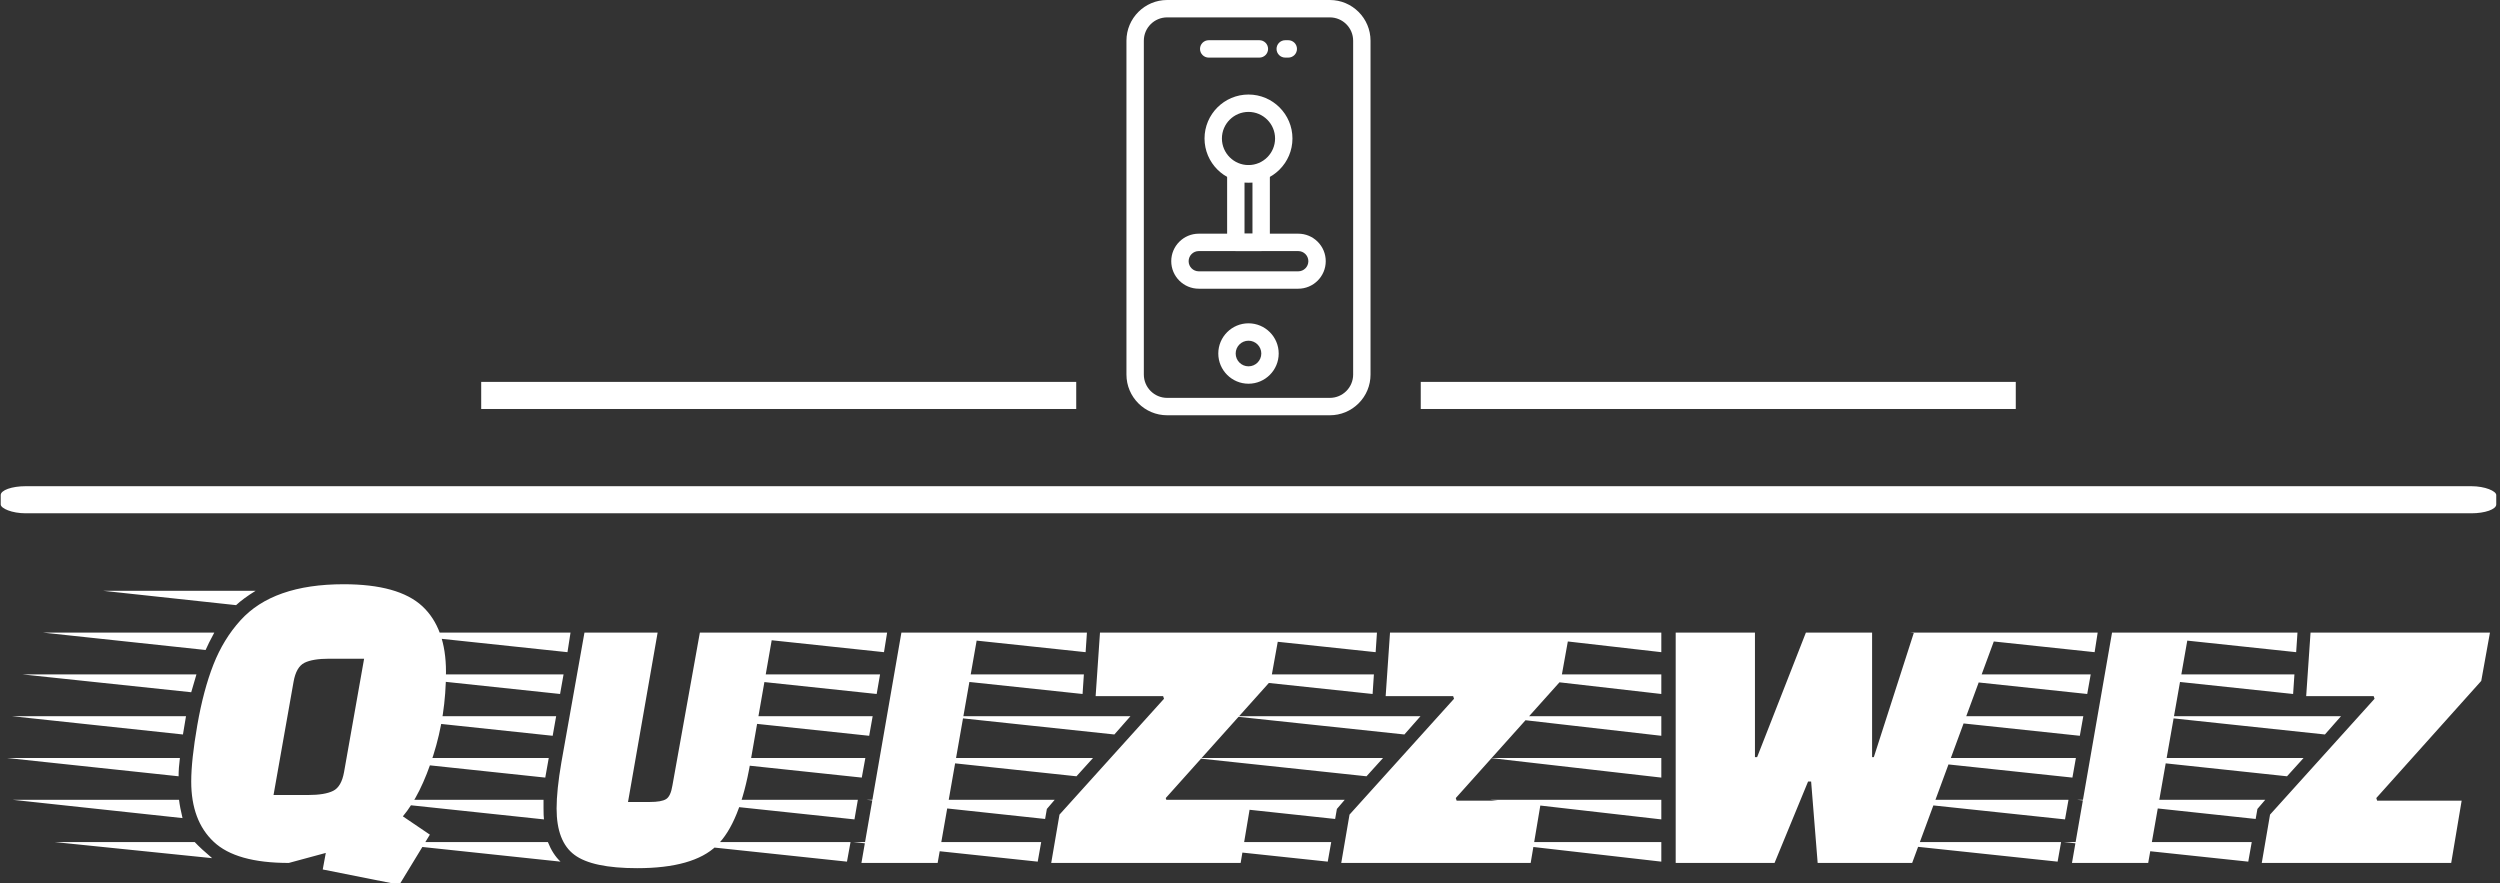 <svg xmlns="http://www.w3.org/2000/svg" version="1.1" xmlns:xlink="http://www.w3.org/1999/xlink" xmlns:svgjs="http://svgjs.dev/svgjs" width="1500" height="530" viewBox="0 0 1500 530"><rect x="0" y="0" width="1500" height="530" fill="#333333" stroke="none"/><g transform="matrix(1,0,0,1,-0.909,0.417)"><svg viewBox="0 0 396 140" data-background-color="#b10dc9" preserveAspectRatio="xMidYMid meet" height="530" width="1500" xmlns="http://www.w3.org/2000/svg" xmlns:xlink="http://www.w3.org/1999/xlink"><g id="tight-bounds" transform="matrix(1,0,0,1,0.24,-0.11)"><svg viewBox="0 0 395.52 140.22" height="140.22" width="395.52"><g><svg viewBox="0 0 397.498 140.922" height="140.22" width="395.52"><g><rect width="397.498" height="4.316" x="0" y="77.444" fill="#ffffff" opacity="1" stroke-width="0" stroke="transparent" fill-opacity="1" class="rect-qz-0" data-fill-palette-color="secondary" rx="1%" id="qz-0" data-palette-color="#ffffff"></rect></g><g transform="matrix(1,0,0,1,0.989,93.06)"><svg viewBox="0 0 395.52 47.862" height="47.862" width="395.52"><g id="textblocktransform"><svg viewBox="0 0 395.52 47.862" height="47.862" width="395.52" id="textblock"><g><svg viewBox="0 0 395.52 47.862" height="47.862" width="395.52"><g transform="matrix(1,0,0,1,0,0)"><svg width="395.52" viewBox="-10.8 -32 285.08 34.5" height="47.862" data-palette-color="#ffffff"><path d="M10.35-9.35L10.35-9.35Q10.35-11.8 11.05-15.83 11.75-19.85 12.9-22.78 14.05-25.7 16-27.85L16-27.85Q19.75-32 27.85-32L27.85-32Q34.15-32 36.88-29.48 39.6-26.95 39.6-21.95 39.6-16.95 38.15-12.38 36.7-7.8 34.65-5.35L34.65-5.35 37.75-3.25 34.25 2.5 25.45 0.75 25.8-1.15 21.55 0Q15.5 0 12.93-2.43 10.35-4.85 10.35-9.35ZM19.8-7.8L23.75-7.8Q25.7-7.8 26.65-8.28 27.6-8.75 27.9-10.45L27.9-10.45 30.2-23.45 26.2-23.45Q24.3-23.45 23.35-22.98 22.4-22.5 22.1-20.8L22.1-20.8 19.8-7.8ZM-10.25-16.85L9.75-16.85 9.4-14.75-10.25-16.85ZM-10.8-12.05L9.05-12.05Q8.9-10.9 8.9-9.95L8.9-9.95-10.8-12.05ZM-9.05-21.65L10.95-21.65 10.35-19.6-9.05-21.65ZM-10.15-7.25L8.95-7.25Q9.05-6.4 9.35-5.15L9.35-5.15-10.15-7.25ZM-6.7-26.45L13-26.45Q12.3-25.15 12-24.45L12-24.45-6.7-26.45ZM-5.35-2.4L10.75-2.4Q11.45-1.65 12.75-0.55L12.75-0.55-5.35-2.4ZM0.2-31.25L17.75-31.25Q16.3-30.35 15.5-29.6L15.5-29.6 0.2-31.25ZM51.4-12.05L51-9.8 29.8-12.05 51.4-12.05ZM52.25-16.85L51.85-14.6 30.65-16.85 52.25-16.85ZM53.1-21.65L52.7-19.4 31.5-21.65 53.1-21.65ZM53.9-26.45L53.55-24.2 32.35-26.45 53.9-26.45ZM29.65-7.25L50.8-7.25 50.8-6.25Q50.8-5.4 50.85-5L50.85-5 29.65-7.25ZM52.75-0.15L52.75-0.15 31.55-2.4 51.3-2.4Q51.85-1 52.75-0.15ZM60.5-7L63-7Q64.35-7 64.87-7.33 65.4-7.65 65.6-8.9L65.6-8.9 68.75-26.45 77.15-26.45 74.55-11.55Q73.35-4.55 70.67-1.98 68 0.6 61.55 0.6L61.55 0.6Q56.4 0.6 54.35-0.93 52.3-2.45 52.3-6.25L52.3-6.25Q52.3-8.35 52.85-11.55L52.85-11.55 55.5-26.45 63.9-26.45 60.5-7ZM96.05 0L87.3 0 91.89-26.45 100.69-26.45 96.05 0ZM86.05-2.4L85.64-0.15 64.44-2.4 86.05-2.4ZM87.75-12.05L87.34-9.8 66.14-12.05 87.75-12.05ZM88.59-16.85L88.19-14.6 67-16.85 88.59-16.85ZM89.44-21.65L89.05-19.4 67.84-21.65 89.44-21.65ZM90.25-26.45L89.89-24.2 68.69-26.45 90.25-26.45ZM86.89-7.25L86.5-5 65.3-7.25 86.89-7.25ZM107.94-2.4L107.54-0.15 86.34-2.4 107.94-2.4ZM112.84-21.65L112.69-19.4 91.49-21.65 112.84-21.65ZM113.19-26.45L113.04-24.2 91.84-26.45 113.19-26.45ZM87.89-7.25L109.49-7.25 108.59-6.2 108.39-5.05 87.89-7.25ZM96.59-16.85L118.19-16.85 116.34-14.75 96.59-16.85ZM111.99-9.95L92.29-12.05 113.89-12.05 111.99-9.95ZM132.04-7.15L130.84 0 109.09 0 110.04-5.55 122.04-18.85 121.94-19.15 114.19-19.15 114.69-26.45 135.29-26.45 134.29-20.9 122.24-7.45 122.34-7.15 132.04-7.15ZM141.24-2.4L140.84-0.15 119.64-2.4 141.24-2.4ZM146.14-21.65L145.99-19.4 124.79-21.65 146.14-21.65ZM146.49-26.45L146.34-24.2 125.14-26.45 146.49-26.45ZM121.19-7.25L142.79-7.25 141.89-6.2 141.69-5.05 121.19-7.25ZM129.89-16.85L151.49-16.85 149.64-14.75 129.89-16.85ZM145.29-9.95L125.59-12.05 147.19-12.05 145.29-9.95ZM165.34-7.15L164.14 0 142.39 0 143.34-5.55 155.34-18.85 155.24-19.15 147.49-19.15 147.99-26.45 168.59-26.45 167.59-20.9 155.54-7.45 155.64-7.15 165.34-7.15ZM192.14 0L180.79 0 180.79-26.45 189.89-26.45 189.89-12.15 190.14-12.15 195.74-26.45 203.34-26.45 203.34-12.15 203.54-12.15 208.14-26.45 217.69-26.45 207.94 0 197.09 0 196.34-9.35 195.99-9.35 192.14 0ZM159.49-26.45L179.14-26.45 179.14-24.2 159.49-26.45ZM159.49-21.65L179.14-21.65 179.14-19.4 159.49-21.65ZM159.49-16.85L179.14-16.85 179.14-14.6 159.49-16.85ZM159.49-12.05L179.14-12.05 179.14-9.8 159.49-12.05ZM159.49-7.25L179.14-7.25 179.14-5 159.49-7.25ZM159.49-2.4L179.14-2.4 179.14-0.15 159.49-2.4ZM235.04 0L226.29 0 230.89-26.45 239.69-26.45 235.04 0ZM225.04-2.4L224.64-0.15 203.44-2.4 225.04-2.4ZM226.74-12.05L226.34-9.8 205.14-12.05 226.74-12.05ZM227.59-16.85L227.19-14.6 205.99-16.85 227.59-16.85ZM228.44-21.65L228.04-19.4 206.84-21.65 228.44-21.65ZM229.24-26.45L228.89-24.2 207.69-26.45 229.24-26.45ZM225.89-7.25L225.49-5 204.29-7.25 225.89-7.25ZM246.93-2.4L246.53-0.15 225.33-2.4 246.93-2.4ZM251.83-21.65L251.68-19.4 230.48-21.65 251.83-21.65ZM252.18-26.45L252.03-24.2 230.83-26.45 252.18-26.45ZM226.88-7.25L248.48-7.25 247.58-6.2 247.38-5.05 226.88-7.25ZM235.58-16.85L257.18-16.85 255.33-14.75 235.58-16.85ZM250.98-9.95L231.28-12.05 252.88-12.05 250.98-9.95ZM271.03-7.15L269.83 0 248.08 0 249.03-5.55 261.03-18.85 260.93-19.15 253.18-19.15 253.68-26.45 274.28-26.45 273.28-20.9 261.23-7.45 261.33-7.15 271.03-7.15Z" opacity="1" transform="matrix(1,0,0,1,0,0)" fill="#ffffff" class="wordmark-text-0" data-fill-palette-color="primary" id="text-0"></path></svg></g></svg></g></svg></g></svg></g><g transform="matrix(1,0,0,1,171.31,0)"><svg viewBox="0 0 54.878 66.145" height="66.145" width="54.878"><g><svg xmlns="http://www.w3.org/2000/svg" xmlns:xlink="http://www.w3.org/1999/xlink" version="1.1" x="8" y="0" viewBox="28.943 14.175 42.113 71.65" enable-background="new 0 0 100 100" xml:space="preserve" height="66.145" width="38.878" class="icon-icon-0" data-fill-palette-color="accent" id="icon-0"><g fill="#ffffff" data-fill-palette-color="accent"><g fill="#ffffff" data-fill-palette-color="accent"><g fill="#ffffff" data-fill-palette-color="accent"><path fill="#ffffff" d="M64.037 85.825H35.963c-3.871 0-7.02-3.149-7.02-7.02V21.195c0-3.871 3.149-7.02 7.02-7.02h28.073c3.871 0 7.02 3.149 7.02 7.02v57.609c0 1.875-0.729 3.638-2.054 4.964C67.676 85.094 65.913 85.825 64.037 85.825zM35.963 17.175c-2.217 0-4.02 1.803-4.02 4.02v57.609c0 2.217 1.803 4.02 4.02 4.02h28.074c2.217 0 4.02-1.803 4.02-4.02l-0.001-57.609c0-2.217-1.803-4.02-4.02-4.02H35.963z" data-fill-palette-color="accent"></path></g><g fill="#ffffff" data-fill-palette-color="accent"><path fill="#ffffff" d="M50 80.382c-2.874 0-5.211-2.337-5.211-5.211S47.126 69.96 50 69.96s5.211 2.337 5.211 5.211S52.874 80.382 50 80.382zM50 72.96c-1.219 0-2.211 0.992-2.211 2.211s0.992 2.211 2.211 2.211 2.211-0.992 2.211-2.211S51.219 72.96 50 72.96z" data-fill-palette-color="accent"></path></g><g fill="#ffffff" data-fill-palette-color="accent"><g fill="#ffffff" data-fill-palette-color="accent"><path fill="#ffffff" d="M51.88 24.114h-8.744c-0.829 0-1.5-0.671-1.5-1.5s0.671-1.5 1.5-1.5h8.744c0.829 0 1.5 0.671 1.5 1.5S52.708 24.114 51.88 24.114z" data-fill-palette-color="accent"></path></g><g fill="#ffffff" data-fill-palette-color="accent"><path fill="#ffffff" d="M56.865 24.114h-0.526c-0.829 0-1.5-0.671-1.5-1.5s0.671-1.5 1.5-1.5h0.526c0.829 0 1.5 0.671 1.5 1.5S57.694 24.114 56.865 24.114z" data-fill-palette-color="accent"></path></g></g></g><g fill="#ffffff" data-fill-palette-color="accent"><g fill="#ffffff" data-fill-palette-color="accent"><path fill="#ffffff" d="M58.582 63.989H41.419c-2.618 0-4.747-2.129-4.747-4.747 0-2.618 2.129-4.747 4.747-4.747h17.162c1.269 0 2.461 0.494 3.358 1.39 0.896 0.896 1.39 2.089 1.39 3.357C63.329 61.86 61.2 63.989 58.582 63.989zM41.419 57.496c-0.963 0-1.747 0.784-1.747 1.747 0 0.963 0.784 1.747 1.747 1.747h17.163c0.963 0 1.747-0.784 1.747-1.747 0-0.963-0.783-1.747-1.746-1.747H41.419z" data-fill-palette-color="accent"></path></g><g fill="#ffffff" data-fill-palette-color="accent"><path fill="#ffffff" d="M52.186 57.496h-4.372c-0.829 0-1.5-0.671-1.5-1.5V44.157c0-0.829 0.671-1.5 1.5-1.5h4.372c0.829 0 1.5 0.671 1.5 1.5v11.839C53.686 56.824 53.015 57.496 52.186 57.496zM49.314 54.496h1.372v-8.839h-1.372V54.496z" data-fill-palette-color="accent"></path></g><g fill="#ffffff" data-fill-palette-color="accent"><path fill="#ffffff" d="M50 45.657c-4.183 0-7.586-3.403-7.586-7.586s3.403-7.586 7.586-7.586 7.586 3.403 7.586 7.586S54.183 45.657 50 45.657zM50 33.484c-2.529 0-4.586 2.057-4.586 4.586s2.057 4.586 4.586 4.586 4.586-2.058 4.586-4.586S52.529 33.484 50 33.484z" data-fill-palette-color="accent"></path></g></g></g></svg></g></svg></g><g><rect width="94.777" height="4.316" y="60.829" x="226.188" fill="#ffffff" data-fill-palette-color="secondary"></rect><rect width="94.777" height="4.316" y="60.829" x="76.533" fill="#ffffff" data-fill-palette-color="secondary"></rect></g></svg></g><defs></defs></svg><rect width="395.52" height="140.22" fill="none" stroke="none" visibility="hidden"></rect></g></svg></g></svg>